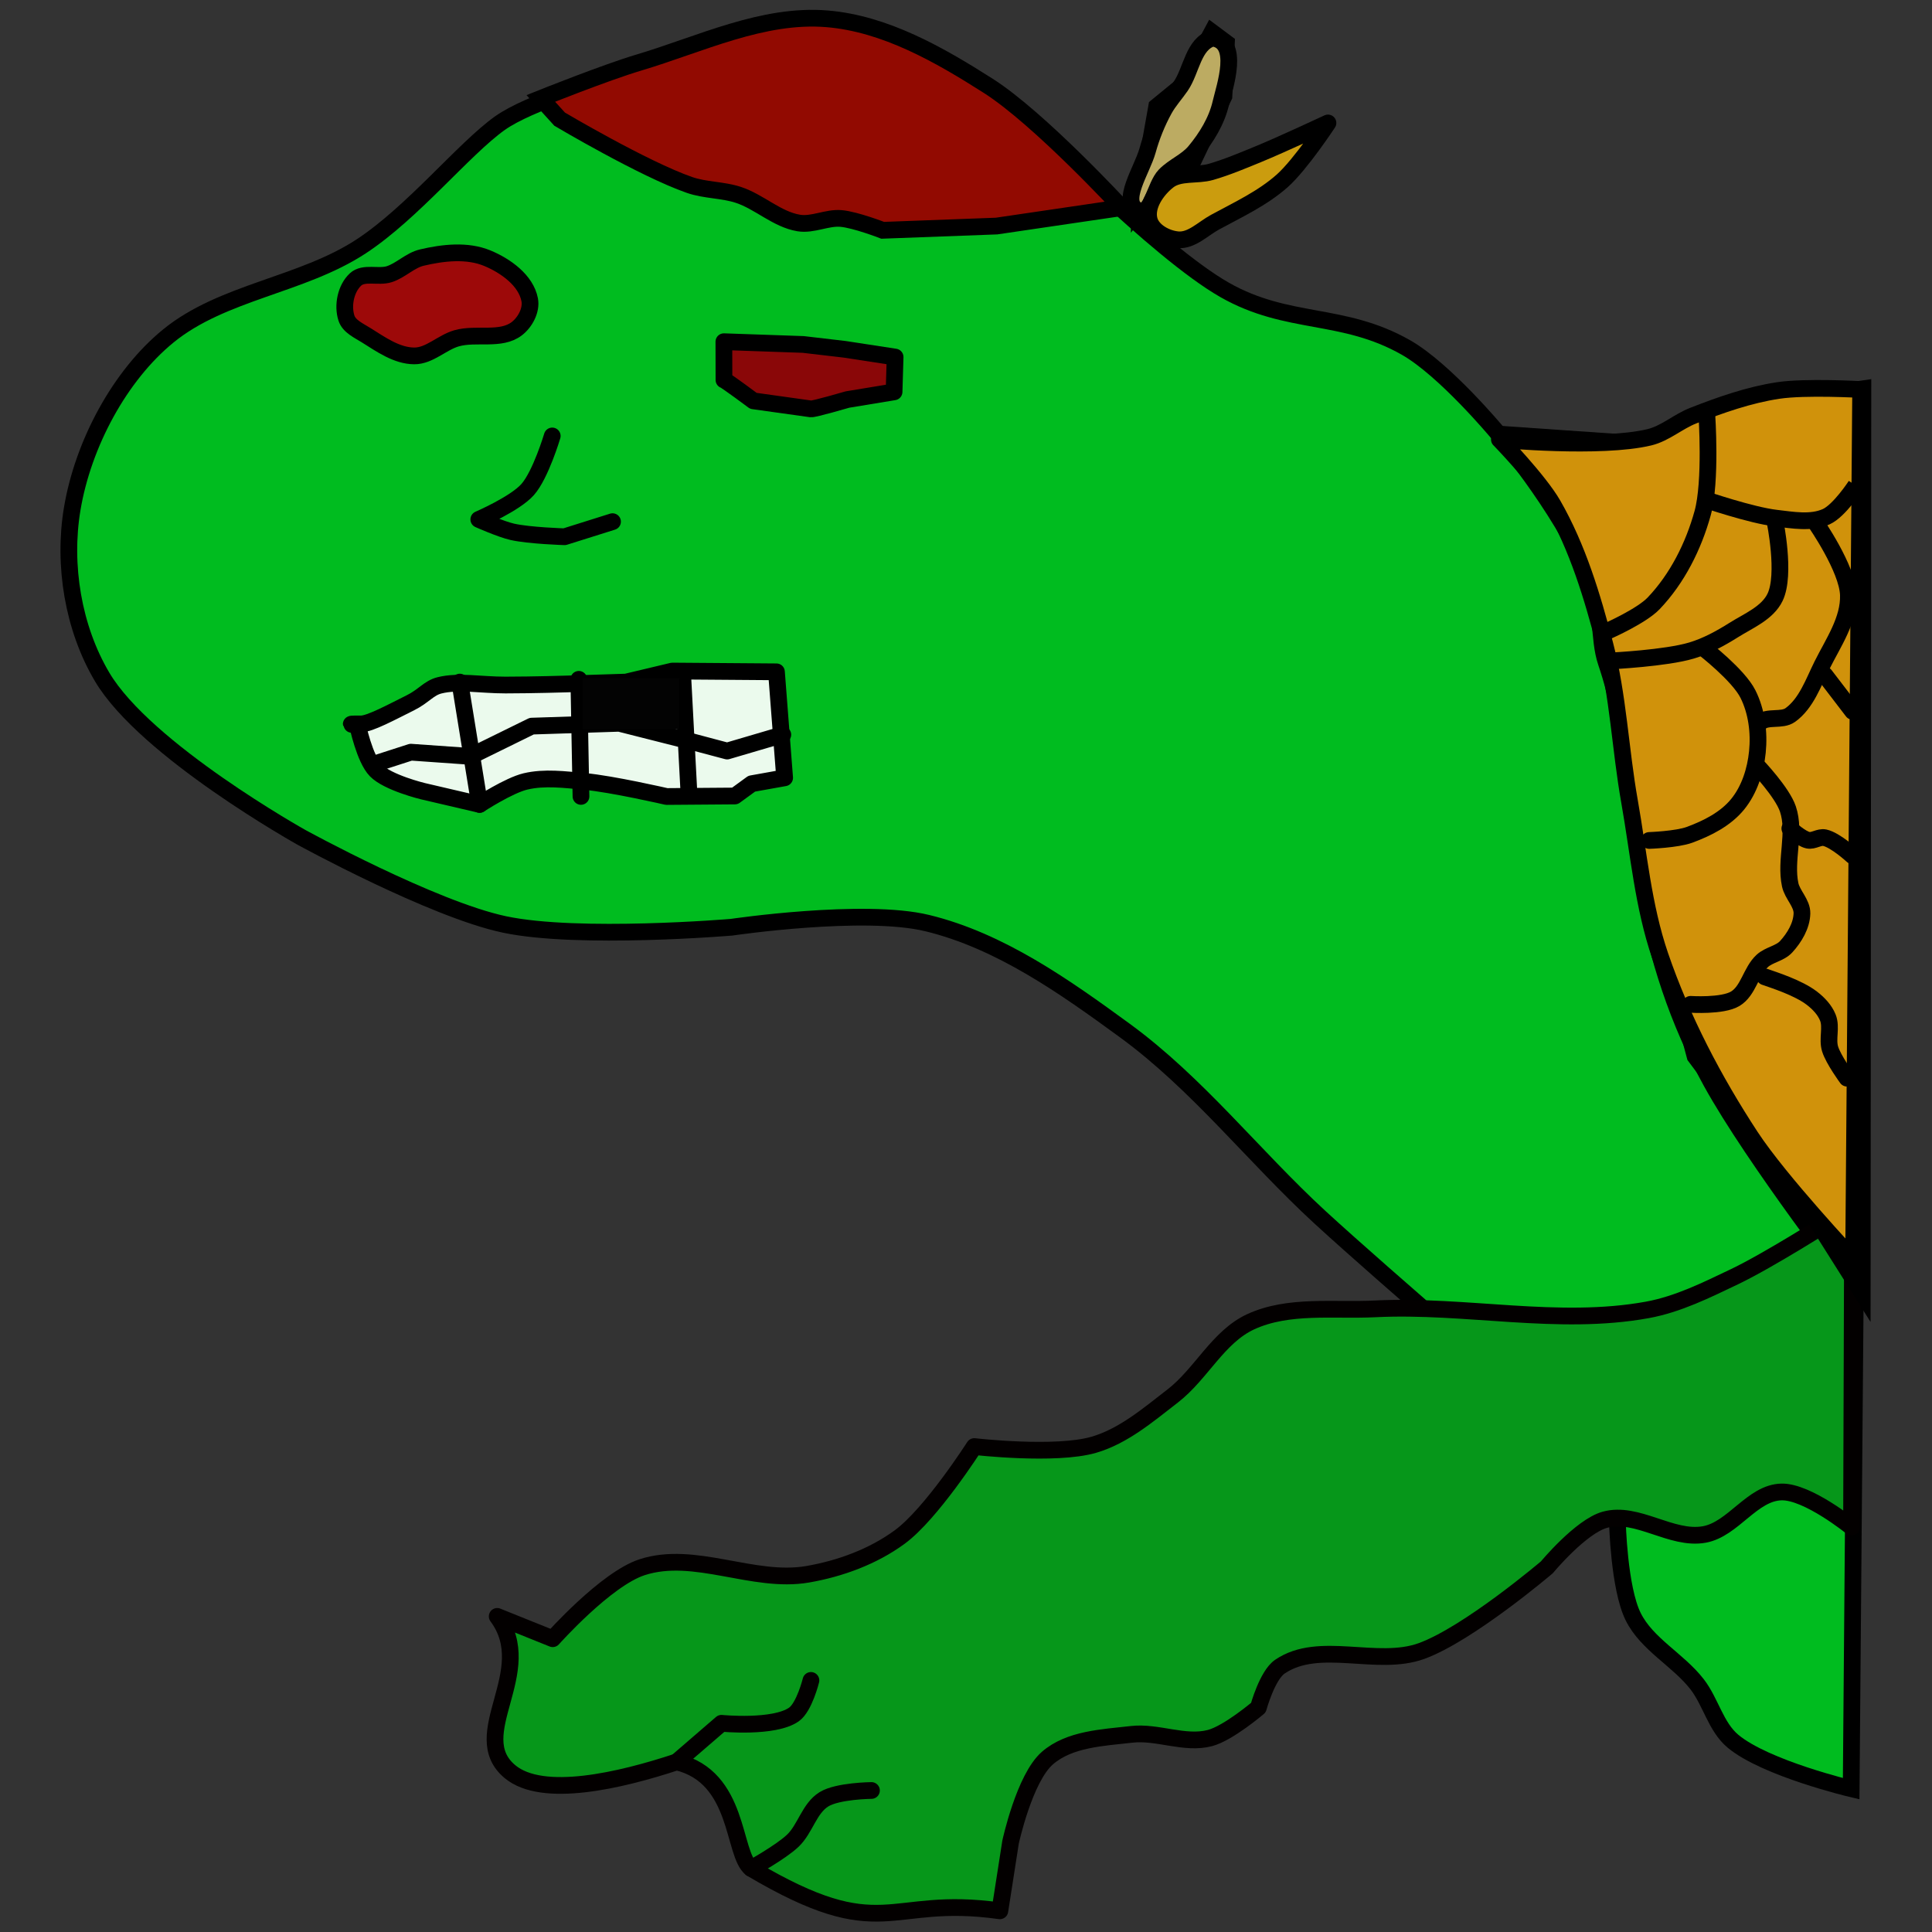 <?xml version="1.0" encoding="UTF-8" standalone="no"?>
<svg
   xmlns:dc="http://purl.org/dc/elements/1.1/"
   xmlns:cc="http://creativecommons.org/ns#"
   xmlns:rdf="http://www.w3.org/1999/02/22-rdf-syntax-ns#"
   xmlns:svg="http://www.w3.org/2000/svg"
   xmlns="http://www.w3.org/2000/svg"
   xmlns:sodipodi="http://sodipodi.sourceforge.net/DTD/sodipodi-0.dtd"
   xmlns:inkscape="http://www.inkscape.org/namespaces/inkscape"
   width="512"
   height="512"
   viewBox="0 0 135.467 135.467"
   version="1.1"
   id="svg8"
   inkscape:version="1.0.2 (e86c870879, 2021-01-15)"
   sodipodi:docname="paledega.svg">
  <rect x="0" y="0" width="135.467" height="135.467" fill="#333333" stroke="none"/>
  <defs
     id="defs2" />
  <sodipodi:namedview
     id="base"
     pagecolor="#ffffff"
     bordercolor="#666666"
     borderopacity="1.0"
     inkscape:pageopacity="0.0"
     inkscape:pageshadow="2"
     inkscape:zoom="0.98994949"
     inkscape:cx="298.87165"
     inkscape:cy="343.10977"
     inkscape:document-units="mm"
     inkscape:current-layer="layer1"
     inkscape:document-rotation="0"
     showgrid="false"
     inkscape:snap-global="false"
     units="px"
     inkscape:window-width="1920"
     inkscape:window-height="1029"
     inkscape:window-x="0"
     inkscape:window-y="0"
     inkscape:window-maximized="1" />
  <g
     inkscape:label="Layer 1"
     inkscape:groupmode="layer"
     id="layer1">
    <g
       id="g3101"
       transform="matrix(1.173,0,0,1.173,-4.711,-88.698)">
      <g
         id="g3067"
         style="stroke-width:1;stroke-miterlimit:4;stroke-dasharray:none">
        <path
           style="fill:#00bc1f;fill-opacity:1;stroke:#000000;stroke-width:1;stroke-linecap:butt;stroke-linejoin:miter;stroke-miterlimit:4;stroke-dasharray:none;stroke-opacity:1"
           d="m 114.919,152.746 c 0,0 -6.059,-7.823 -8.614,-12.459 -1.984,-3.599 -3.261,-7.482 -3.949,-11.582 -0.754,-4.498 -0.877,-9.229 -2.327,-13.499 -0.492,-1.449 -0.174,-3.3 -0.978,-5.17 -1.822,-4.242 -5.554,-8.588 -5.554,-8.588 0,0 -3.116,-3.739 -5.438,-5.06 -3.786,-2.154 -7.054,-1.289 -10.84,-3.443 -4.052,-2.305 -11.72,-10.183 -11.72,-10.183 0,0 -7.557,-5.486 -11.932,-5.791 -4.784,-0.333 -13.421,3.466 -13.421,3.466 0,0 -4.466,1.271 -6.251,2.544 -2.156,1.537 -5.202,5.337 -8.293,7.365 -3.542,2.323 -8.285,2.709 -11.524,5.352 -2.903,2.368 -5.098,6.454 -5.747,10.346 -0.559,3.352 0.058,7.113 1.79,10.037 2.598,4.386 11.915,9.589 11.915,9.589 0,0 7.827,4.293 12.132,5.206 4.427,0.938 13.575,0.167 13.575,0.167 0,0 7.909,-1.168 11.7,-0.247 4.355,1.059 8.193,3.78 11.813,6.423 4.34,3.17 7.695,7.507 11.648,11.148 1.962,1.808 5.99,5.31 5.99,5.31 l 11.805,12.91 c 0,0 0.09,3.954 0.943,5.669 0.824,1.658 2.682,2.573 3.818,4.036 0.823,1.061 1.116,2.548 2.147,3.408 1.949,1.626 7.065,2.839 7.065,2.839 z"
           id="path851"
           sodipodi:nodetypes="csssscsscscsasaacacaaaccaaacc" />
        <g
           id="g900"
           transform="translate(-30.129,-10.537)"
           style="stroke-width:1;stroke-miterlimit:4;stroke-dasharray:none">
          <path
             style="fill:#9d0909;fill-opacity:1;stroke:#000000;stroke-width:1;stroke-linecap:round;stroke-linejoin:round;stroke-miterlimit:4;stroke-dasharray:none;stroke-opacity:1"
             d="m 55.393,102.862 c 0.5,-0.465 1.375,-0.109 2.025,-0.32 0.692,-0.225 1.237,-0.825 1.945,-0.992 1.269,-0.299 2.707,-0.462 3.912,0.037 1.093,0.452 2.312,1.323 2.533,2.485 0.118,0.619 -0.269,1.343 -0.768,1.727 -0.962,0.74 -2.427,0.244 -3.595,0.575 -0.882,0.25 -1.624,1.06 -2.54,1.054 -1.041,-0.007 -1.986,-0.681 -2.868,-1.234 -0.442,-0.278 -1.023,-0.53 -1.183,-1.027 -0.243,-0.751 -0.038,-1.767 0.539,-2.304 z"
             id="path864"
             sodipodi:nodetypes="aaaaaaaaaaa" />
          <path
             style="fill:#8a0708;fill-opacity:1;stroke:#000000;stroke-width:1;stroke-linecap:round;stroke-linejoin:round;stroke-miterlimit:4;stroke-dasharray:none;stroke-opacity:1"
             d="m 77.416,106.579 4.744,0.165 2.471,0.289 3.02,0.463 -0.062,2.081 -2.785,0.459 c 0,0 -2.003,0.585 -2.187,0.56 l -3.437,-0.481 c 0,0 -1.59,-1.187 -1.759,-1.248 0,0 -0.005,-2.286 -0.005,-2.286 z"
             id="path866"
             sodipodi:nodetypes="ccccccscsc" />
          <path
             style="fill:none;fill-opacity:1;stroke:#000000;stroke-width:1;stroke-linecap:round;stroke-linejoin:round;stroke-miterlimit:4;stroke-dasharray:none;stroke-opacity:1"
             d="m 67.156,112.213 c 0,0 -0.691,2.326 -1.471,3.205 -0.757,0.853 -2.92,1.784 -2.92,1.784 0,0 1.305,0.582 1.997,0.74 1.022,0.233 3.131,0.296 3.131,0.296 l 2.867,-0.902"
             id="path868"
             sodipodi:nodetypes="cacacc" />
          <g
             id="g888"
             style="stroke-width:1;stroke-miterlimit:4;stroke-dasharray:none">
            <path
               style="fill:#ffffff;fill-opacity:0.92;stroke:#000000;stroke-width:1;stroke-linecap:round;stroke-linejoin:round;stroke-miterlimit:4;stroke-dasharray:none;stroke-opacity:1"
               d="m 55.522,129.5 c 0,0 -0.974,-0.087 0.192,-0.072 0.532,0.007 1.864,-0.719 2.969,-1.268 0.787,-0.391 1.094,-0.879 1.734,-1.039 1.143,-0.285 2.438,-0.018 3.948,-0.019 1.702,-0.002 3.667,-0.064 3.667,-0.064 l 3.534,-0.112 2.77,-0.66 6.223,0.047 0.489,6.335 -1.967,0.352 -1.008,0.735 -4.081,0.031 c 0,0 -3.254,-0.751 -4.911,-0.902 -1.17,-0.107 -2.38,-0.27 -3.523,0 -0.996,0.235 -2.745,1.374 -2.745,1.374 l -3.382,-0.789 c 0,0 -2.106,-0.507 -2.821,-1.246 -0.675,-0.698 -1.089,-2.703 -1.089,-2.703 z"
               id="path870"
               sodipodi:nodetypes="cssssccccccccaaccacc" />
            <path
               style="fill:none;stroke:#000000;stroke-width:1;stroke-linecap:round;stroke-linejoin:round;stroke-miterlimit:4;stroke-dasharray:none;stroke-opacity:1"
               d="m 61.63,126.926 1.184,7.312"
               id="path872"
               sodipodi:nodetypes="cc" />
            <path
               style="fill:none;stroke:#000000;stroke-width:1;stroke-linecap:round;stroke-linejoin:round;stroke-miterlimit:4;stroke-dasharray:none;stroke-opacity:1"
               d="m 68.745,126.761 0.129,6.999"
               id="path874"
               sodipodi:nodetypes="cc" />
            <path
               style="fill:none;stroke:#000000;stroke-width:1;stroke-linecap:round;stroke-linejoin:round;stroke-miterlimit:4;stroke-dasharray:none;stroke-opacity:1"
               d="m 74.946,126.348 0.384,7.265"
               id="path876"
               sodipodi:nodetypes="cc" />
            <path
               style="fill:none;stroke:#000000;stroke-width:1;stroke-linecap:round;stroke-linejoin:round;stroke-miterlimit:4;stroke-dasharray:none;stroke-opacity:1"
               d="m 56.596,131.797 2.109,-0.681 3.547,0.25 3.677,-1.807 5.233,-0.17 4.326,1.095 2.124,0.564 3.327,-0.979"
               id="path878" />
            <rect
               style="fill:#030303;fill-opacity:1;stroke:none;stroke-width:1;stroke-linecap:round;stroke-linejoin:round;stroke-miterlimit:4;stroke-dasharray:none;stroke-opacity:1;paint-order:stroke fill markers"
               id="rect880"
               width="5.759"
               height="3.054"
               x="68.977"
               y="126.695"
               ry="0" />
          </g>
        </g>
        <g
           id="g862"
           style="fill:#06971a;fill-opacity:1;stroke:#030000;stroke-width:1;stroke-miterlimit:4;stroke-dasharray:none;stroke-opacity:1"
           transform="translate(-30.129,-10.537)">
          <path
             style="fill:#06971a;fill-opacity:1;stroke:#030000;stroke-width:1;stroke-linecap:round;stroke-linejoin:round;stroke-miterlimit:4;stroke-dasharray:none;stroke-opacity:1"
             d="m 143.742,159.03 c 0,0 -3.846,2.451 -5.899,3.432 -1.682,0.803 -3.392,1.658 -5.226,1.992 -5.334,0.971 -10.849,-0.331 -16.264,-0.062 -2.492,0.124 -5.18,-0.273 -7.446,0.771 -1.946,0.897 -2.961,3.122 -4.657,4.432 -1.463,1.129 -2.939,2.4 -4.713,2.919 -2.288,0.67 -7.153,0.109 -7.153,0.109 0,0 -2.571,4.024 -4.453,5.405 -1.597,1.172 -3.557,1.892 -5.51,2.23 -3.255,0.562 -6.761,-1.448 -9.9,-0.42 -2.165,0.709 -5.336,4.272 -5.336,4.272 l -3.319,-1.335 c 2.457,3.301 -1.895,7.071 0.766,9.283 1.951,1.621 6.587,0.531 9.964,-0.584 3.784,0.895 3.327,5.522 4.456,6.371 7.933,4.695 8.071,1.572 14.861,2.53 l 0.639,-4.101 c 0,0 0.824,-3.827 2.204,-5.029 1.316,-1.145 3.304,-1.221 5.037,-1.419 1.551,-0.177 3.168,0.618 4.677,0.222 1.103,-0.289 2.897,-1.819 2.897,-1.819 0,0 0.524,-1.93 1.286,-2.449 2.347,-1.601 5.802,0.036 8.47,-0.936 2.82,-1.028 7.489,-5.003 7.489,-5.003 0,0 2.027,-2.444 3.468,-2.842 1.929,-0.533 3.97,1.234 5.94,0.88 1.731,-0.311 2.865,-2.509 4.624,-2.542 1.558,-0.029 4.179,2.098 4.179,2.098 l 0.049,-14.893 z"
             id="path853"
             sodipodi:nodetypes="caaaaaacaaaccsccccaaacaacaaaccc" />
          <path
             style="fill:#06971a;fill-opacity:1;stroke:#030000;stroke-width:1;stroke-linecap:round;stroke-linejoin:round;stroke-miterlimit:4;stroke-dasharray:none;stroke-opacity:1"
             d="m 74.597,191.473 2.675,-2.308 c 0,0 3.145,0.311 4.334,-0.529 0.619,-0.437 1.014,-2.034 1.014,-2.034"
             id="path855"
             sodipodi:nodetypes="ccac" />
          <path
             style="fill:#06971a;fill-opacity:1;stroke:#030000;stroke-width:1;stroke-linecap:round;stroke-linejoin:round;stroke-miterlimit:4;stroke-dasharray:none;stroke-opacity:1"
             d="m 79.053,197.843 c 0,0 1.755,-0.97 2.476,-1.651 0.753,-0.711 0.986,-1.937 1.867,-2.483 0.819,-0.508 2.842,-0.527 2.842,-0.527"
             id="path857"
             sodipodi:nodetypes="caac" />
        </g>
        <path
           style="fill:#920a01;fill-opacity:1;stroke:#000000;stroke-width:1;stroke-linecap:butt;stroke-linejoin:miter;stroke-miterlimit:4;stroke-dasharray:none;stroke-opacity:1"
           d="m 37.47,82.74 c 0,0 5.022,2.979 7.761,3.932 0.94,0.327 1.98,0.283 2.924,0.594 1.259,0.415 2.297,1.462 3.604,1.68 0.838,0.139 1.687,-0.342 2.533,-0.27 0.859,0.074 2.489,0.707 2.489,0.707 l 6.806,-0.254 7.481,-1.101 c 0,0 -4.937,-5.344 -7.972,-7.277 -2.934,-1.869 -6.169,-3.721 -9.636,-4.009 -3.842,-0.32 -7.57,1.516 -11.265,2.617 -1.99,0.593 -5.851,2.14 -5.851,2.14 z"
           id="path902"
           sodipodi:nodetypes="caaaacccaaacc" />
        <path
           style="fill:none;stroke:#000000;stroke-width:1;stroke-linecap:butt;stroke-linejoin:miter;stroke-miterlimit:4;stroke-dasharray:none;stroke-opacity:1"
           d="m 94.24,101.609 7.614,0.525 5.828,-2.16 7.691,-1.116 -0.04,54.053 -3.24,-5.131 -6.75,-9.021 -2.778,-10.38 -1.926,-11.763 -2.133,-8.614 z"
           id="path904" />
        <path
           style="fill:#d0920b;fill-opacity:1;stroke:#000000;stroke-width:1;stroke-linecap:round;stroke-linejoin:round;stroke-miterlimit:4;stroke-dasharray:none;stroke-opacity:1"
           d="m 93.644,101.886 c 0,0 6.06,0.569 8.966,-0.131 0.946,-0.228 1.712,-0.938 2.619,-1.293 1.646,-0.644 3.338,-1.24 5.086,-1.504 1.623,-0.245 4.924,-0.058 4.924,-0.058 l -0.422,52.015 c 0,0 -4.399,-4.683 -6.151,-7.356 -2.21,-3.371 -4.108,-6.999 -5.414,-10.812 -1.016,-2.965 -1.281,-6.138 -1.829,-9.224 -0.554,-3.117 -0.674,-6.319 -1.474,-9.382 -0.751,-2.876 -1.622,-5.782 -3.103,-8.359 -0.838,-1.458 -3.201,-3.898 -3.201,-3.898 z"
           id="path908"
           sodipodi:nodetypes="caaaccaaaaac" />
        <path
           style="fill:none;stroke:#000000;stroke-width:1;stroke-linecap:round;stroke-linejoin:round;stroke-miterlimit:4;stroke-dasharray:none;stroke-opacity:1"
           d="m 106.044,100.388 c 0,0 0.275,4.007 -0.251,5.906 -0.545,1.97 -1.516,3.91 -2.928,5.388 -0.724,0.758 -2.691,1.628 -2.691,1.628"
           id="path910"
           sodipodi:nodetypes="caac" />
        <path
           style="fill:none;stroke:#000000;stroke-width:1;stroke-linecap:butt;stroke-linejoin:miter;stroke-miterlimit:4;stroke-dasharray:none;stroke-opacity:1"
           d="m 105.878,105.454 c 0,0 2.832,0.968 4.307,1.137 0.992,0.114 2.083,0.32 2.995,-0.088 0.783,-0.35 1.77,-1.867 1.77,-1.867"
           id="path912"
           sodipodi:nodetypes="caac" />
        <path
           style="fill:none;stroke:#000000;stroke-width:1;stroke-linecap:round;stroke-linejoin:round;stroke-miterlimit:4;stroke-dasharray:none;stroke-opacity:1"
           d="m 110.114,106.757 c 0,0 0.669,3.192 0.009,4.562 -0.456,0.946 -1.58,1.399 -2.469,1.958 -0.794,0.499 -1.632,0.959 -2.53,1.227 -1.538,0.459 -4.774,0.617 -4.774,0.617"
           id="path914"
           sodipodi:nodetypes="caaac" />
        <path
           style="fill:none;stroke:#000000;stroke-width:1;stroke-linecap:round;stroke-linejoin:round;stroke-miterlimit:4;stroke-dasharray:none;stroke-opacity:1"
           d="m 112.54,106.85 c 0,0 1.912,2.742 1.966,4.324 0.051,1.491 -0.903,2.857 -1.569,4.192 -0.527,1.058 -0.944,2.301 -1.904,2.991 -0.513,0.368 -1.359,0.043 -1.838,0.454 -0.029,0.025 -0.044,0.106 -0.044,0.106"
           id="path916"
           sodipodi:nodetypes="caaaac" />
        <path
           style="fill:none;stroke:#000000;stroke-width:1;stroke-linecap:round;stroke-linejoin:round;stroke-miterlimit:4;stroke-dasharray:none;stroke-opacity:1"
           d="m 105.853,114.359 c 0,0 2.078,1.606 2.647,2.742 0.525,1.045 0.683,2.298 0.567,3.462 -0.11,1.109 -0.477,2.264 -1.181,3.129 -0.717,0.881 -1.81,1.435 -2.876,1.827 -0.762,0.28 -2.411,0.337 -2.411,0.337"
           id="path918"
           sodipodi:nodetypes="caaaac" />
        <path
           style="fill:none;stroke:#000000;stroke-width:1;stroke-linecap:round;stroke-linejoin:round;stroke-miterlimit:4;stroke-dasharray:none;stroke-opacity:1"
           d="m 113.102,115.973 1.658,2.165"
           id="path920"
           sodipodi:nodetypes="cc" />
        <path
           style="fill:none;stroke:#000000;stroke-width:1;stroke-linecap:round;stroke-linejoin:round;stroke-miterlimit:4;stroke-dasharray:none;stroke-opacity:1"
           d="m 109.041,121.386 c 0,0 1.509,1.582 1.848,2.586 0.483,1.431 -0.177,3.051 0.137,4.529 0.129,0.605 0.72,1.099 0.704,1.718 -0.019,0.732 -0.447,1.444 -0.94,1.986 -0.374,0.411 -1.024,0.476 -1.433,0.852 -0.683,0.628 -0.821,1.79 -1.619,2.264 -0.769,0.458 -2.665,0.331 -2.665,0.331"
           id="path922"
           sodipodi:nodetypes="caaaaaac" />
        <path
           style="fill:none;stroke:#000000;stroke-width:1;stroke-linecap:round;stroke-linejoin:round;stroke-miterlimit:4;stroke-dasharray:none;stroke-opacity:1"
           d="m 114.749,126.768 c 0,0 -1.014,-0.937 -1.658,-1.077 -0.33,-0.072 -0.672,0.221 -1.002,0.149 -0.42,-0.091 -1.083,-0.7 -1.083,-0.7"
           id="path924"
           sodipodi:nodetypes="caac" />
        <path
           style="fill:none;stroke:#000000;stroke-width:1;stroke-linecap:round;stroke-linejoin:round;stroke-miterlimit:4;stroke-dasharray:none;stroke-opacity:1"
           d="m 109.506,134.007 c 0.567,0.2 1.994,0.649 2.812,1.274 0.399,0.305 0.774,0.696 0.961,1.163 0.233,0.581 -0.051,1.275 0.133,1.873 0.197,0.644 1.011,1.748 1.011,1.748"
           id="path926"
           sodipodi:nodetypes="caaac" />
        <path
           style="fill:none;stroke:#000000;stroke-width:1;stroke-linecap:butt;stroke-linejoin:miter;stroke-miterlimit:4;stroke-dasharray:none;stroke-opacity:1"
           d="m 72.115,88.071 c 0,-0.277 1.043,-6.084 1.043,-6.084 l 1.657,-1.356 1.649,-3.088 0.862,0.642 -0.148,3.189 -1.8,3.775 -1.931,1.208 z"
           id="path928" />
        <path
           style="fill:#bcab62;fill-opacity:1;stroke:#000000;stroke-width:1;stroke-linecap:round;stroke-linejoin:round;stroke-miterlimit:4;stroke-dasharray:none;stroke-opacity:1"
           d="m 72.053,88.196 c -1.111,-0.473 0.237,-2.415 0.559,-3.579 0.235,-0.85 0.569,-1.68 0.993,-2.453 0.275,-0.502 0.671,-0.927 0.994,-1.399 0.649,-0.947 0.737,-2.522 1.898,-2.873 1.671,0.216 0.728,2.889 0.496,3.884 -0.244,1.062 -0.854,2.063 -1.56,2.906 -0.486,0.581 -1.25,0.87 -1.78,1.411 -0.617,0.629 -0.79,2.45 -1.601,2.104 z"
           id="path930"
           sodipodi:nodetypes="aaaaccaaa" />
        <path
           style="fill:#cb9c0e;fill-opacity:1;stroke:#000000;stroke-width:1;stroke-linecap:round;stroke-linejoin:round;stroke-miterlimit:4;stroke-dasharray:none;stroke-opacity:1"
           d="m 73.845,86.425 c 0.686,-0.536 1.719,-0.292 2.555,-0.534 0.968,-0.28 1.901,-0.675 2.833,-1.058 1.407,-0.577 4.164,-1.867 4.164,-1.867 0,0 -1.634,2.482 -2.732,3.459 -1.176,1.045 -2.637,1.722 -4.02,2.473 -0.718,0.39 -1.399,1.117 -2.214,1.052 -0.693,-0.055 -1.54,-0.51 -1.718,-1.183 -0.222,-0.838 0.448,-1.808 1.132,-2.342 z"
           id="path932"
           sodipodi:nodetypes="aaacaaaaa" />
      </g>
    </g>
  </g>
</svg>
